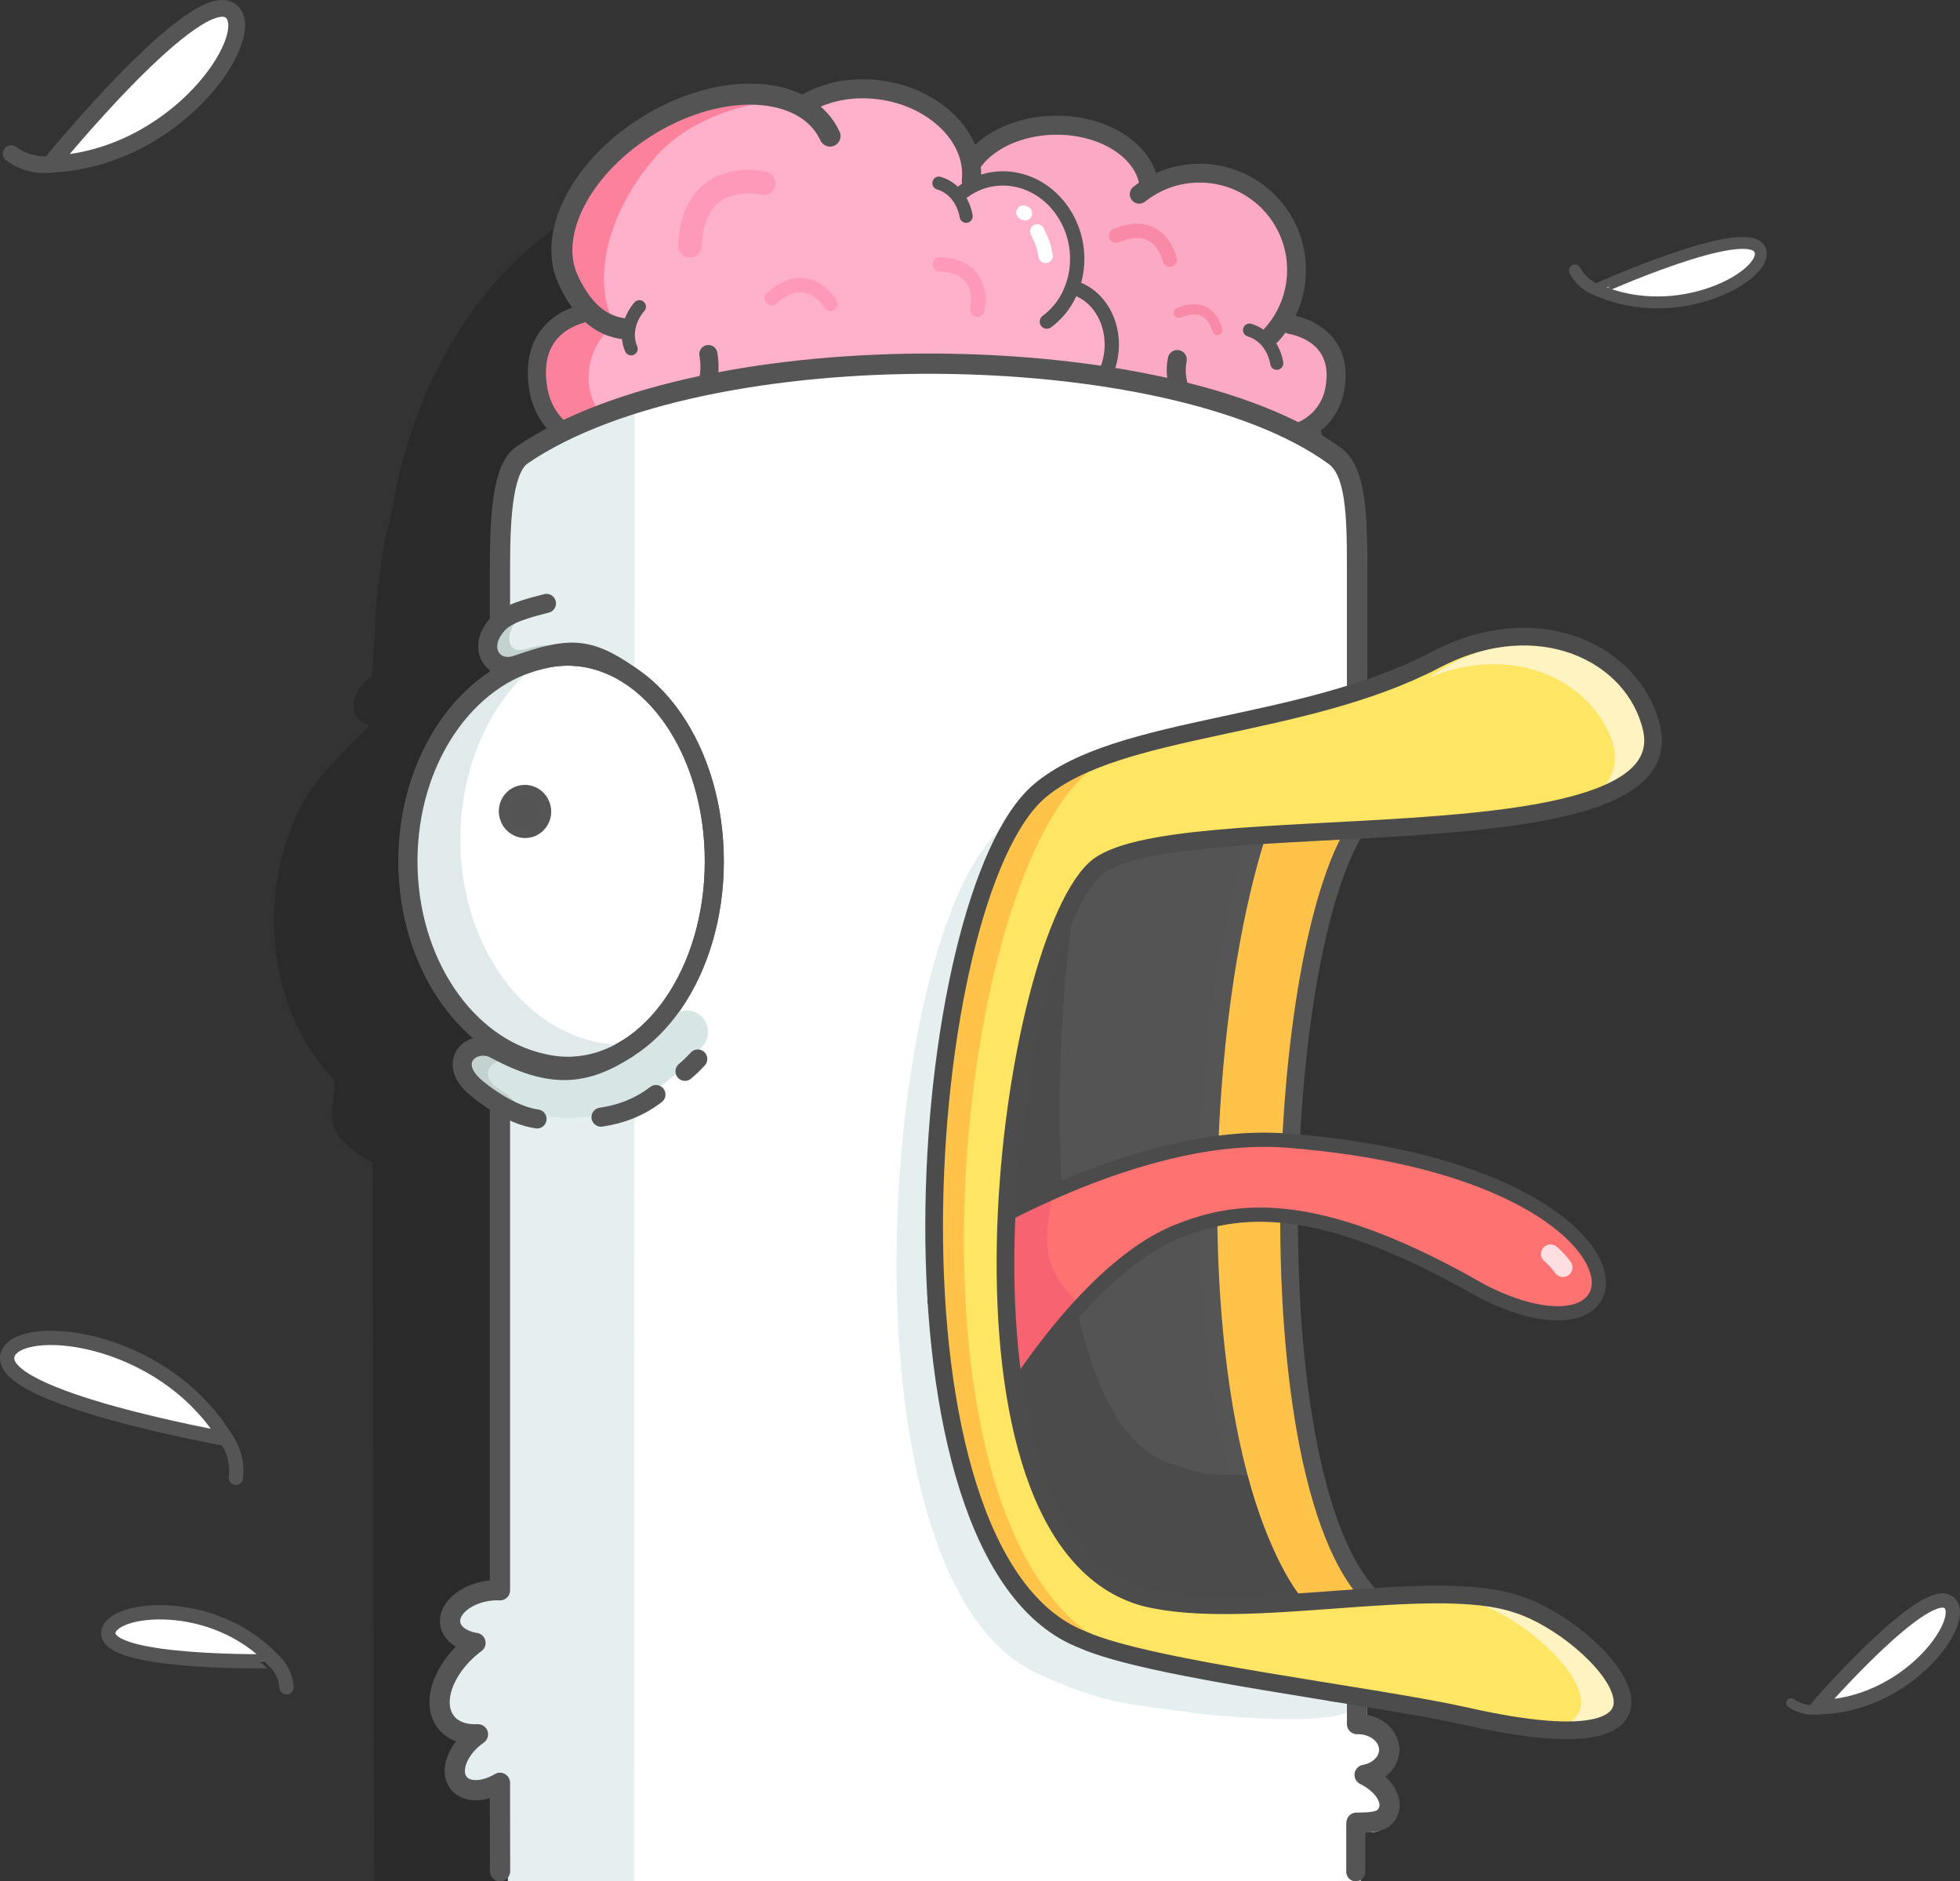 <?xml version="1.0" encoding="utf-8"?>
<!-- Generator: Adobe Illustrator 16.0.0, SVG Export Plug-In . SVG Version: 6.00 Build 0)  -->
<!DOCTYPE svg PUBLIC "-//W3C//DTD SVG 1.1//EN" "http://www.w3.org/Graphics/SVG/1.1/DTD/svg11.dtd">
<svg version="1.1" id="Layer_1" xmlns="http://www.w3.org/2000/svg" xmlns:xlink="http://www.w3.org/1999/xlink" x="0px" y="0px"
	 width="411.623px" height="395.066px" viewBox="0 0 411.623 395.066" enable-background="new 0 0 411.623 395.066"
	 xml:space="preserve">
<rect x="0" y="0" width="411.623" height="395.066" fill="#333333" stroke="none"/>
<path fill="#161614" fill-opacity="0.3" d="M258.891,156.188V131.33c0-8.237-0.17-15.033-1.929-19.378
	c-3.075-43.853-35.545-69.7-69.177-69.7c-3.355,0-6.658,0.298-9.893,0.875c-7.97-4.208-16.867-6.544-26.53-6.544
	c-35.63,0-63.376,31.532-69.48,73.096c-1.034,1.642-3.136,16.413-3.136,22.364v1.31c-0.258,2.858-0.48,5.777-0.676,8.746
	c-1.242,0.758-1.977,1.572-2.637,2.568c-2.344,3.537-0.844,6.938,2.078,7.567c-0.024,0.625-8.142,7.926-11.247,12.29
	c-2.562,3.47-4.494,7.334-5.846,11.42c-1.848,5.3-2.88,11.15-2.88,17.31c0,13.255,4.75,25.104,12.214,33
	c2.02,2.333-2.76,8.603,2.646,13.755c0.758,0.721,3.006,2.551,5.822,4.178c0.174,6.03,0.253,144.619,0.427,150.879l181.165-0.752
	c7.868,1.294,11.627-48.136-0.677-47.313c-11.553-12.755,4.761-192.505-0.243-190.812H258.891z M252.24,367.067
	c1.141,0.188,2.27,0.371,3.393,0.553c-1.17,0.047-2.301-0.141-3.393-0.551V367.067z"/>
<path fill="none" stroke="#555555" stroke-width="3.719" stroke-miterlimit="10" d="M234.658,100.23
	c-5.055-41.817-27.18-73.664-58.386-73.664c-31.205,0-55.465,31.846-60.518,73.664H234.658z"/>
<path fill="#FCA9C5" stroke="#545454" stroke-width="3.962" stroke-linecap="round" stroke-linejoin="round" stroke-miterlimit="10" d="
	M166.05,95.35c4.68-35.57,25.173-62.657,54.081-62.657c28.902,0,51.375,27.087,56.055,62.658L166.05,95.35L166.05,95.35z"/>
<path fill="#FCA9C5" stroke="#545454" stroke-width="4" stroke-linecap="round" stroke-linejoin="round" stroke-miterlimit="10" d="
	M247.246,75.507c-1.248,6.393,2.924,12.587,9.314,13.834l9.885,1.93c6.395,1.246,12.588-2.926,13.834-9.32
	c1.852-9.485-4.631-12.92-9.318-13.836"/>
<path fill="#FFA4AF" stroke="#545454" stroke-width="3.532" stroke-linecap="round" stroke-linejoin="round" stroke-miterlimit="10" d="
	M176.206,64.164c-5.475,1.236-8.934,7.388-7.723,13.742c1.21,6.354,6.627,10.503,12.102,9.267l14.04-3.168"/>
<path fill="#FFA4AF" stroke="#545454" stroke-width="3.532" stroke-linecap="round" stroke-linejoin="round" stroke-miterlimit="10" d="
	M195.346,43.282c-7.05-3.45-15.332-0.027-18.5,7.648c-3.17,7.676-0.025,16.695,7.023,20.146"/>
<path fill="#FCA9C5" stroke="#545454" stroke-width="4" stroke-linecap="round" stroke-linejoin="round" stroke-miterlimit="10" d="
	M241.4,40.03c-0.101-7.729-8.979-13.877-19.83-13.738c-10.85,0.142-19.561,6.52-19.46,14.246"/>
<path fill="#FFB0CA" d="M234.658,98.657c-5.055-41.818-27.18-73.665-58.386-73.665c-31.205,0-55.465,31.846-60.516,73.665h118.9
	H234.658z"/>
<path fill="#FCA9C5" d="M239.003,41.892c3.479-2.77,7.886-4.424,12.681-4.424c11.239,0,20.354,9.1,20.354,20.323
	c0,5.303-2.035,10.13-5.367,13.75"/>
<path fill="none" stroke="#545454" stroke-width="3.962" stroke-linecap="round" stroke-linejoin="round" stroke-miterlimit="10" d="
	M239.253,40.783c3.479-2.77,7.886-4.424,12.681-4.424c11.241,0,20.354,9.098,20.354,20.322c0,5.302-2.035,10.13-5.365,13.75"/>
<path fill="#FFB0CA" d="M161.86,32.464c0.99-9.02,11.223-15.106,22.855-13.594c11.63,1.514,20.256,10.054,19.268,19.075"/>
<path fill="none" stroke="#545454" stroke-width="4" stroke-linecap="round" stroke-linejoin="round" stroke-miterlimit="10" d="
	M161.86,32.464c0.99-9.02,11.223-15.106,22.855-13.594c11.63,1.514,20.256,10.054,19.268,19.075"/>
<path fill="#FFB0CA" d="M147.762,73.664c1.346,7.517-3.158,14.8-10.06,16.264l-10.67,2.267c-6.9,1.465-13.587-3.44-14.933-10.958
	c-2-11.15,4.995-15.19,10.058-16.265"/>
<path fill="#FFB0CA" stroke="#545454" stroke-width="3" stroke-linecap="round" stroke-linejoin="round" stroke-miterlimit="10" d="
	M224.893,60.263c5.91,1.333,9.645,7.976,8.336,14.836c-1.306,6.86-7.154,11.338-13.064,10.004l-15.158-3.42"/>
<path fill="#FFB0CA" stroke="#545454" stroke-width="3" stroke-linecap="round" stroke-linejoin="round" stroke-miterlimit="10" d="
	M202.303,40.22c6.821-5.021,16.28-2.979,21.125,4.563c4.846,7.544,3.241,17.73-3.58,22.753"/>
<path fill="#FC819C" d="M135.8,92.846c-7.02-0.726-13.124-7.64-12.097-15.21c0.832-6.128,4.377-8.418,4.377-8.418l-2.94-2.08
	c-5.145-0.532-9.833-1.016-11.354,10.21c-1.03,7.567,4.932,14.48,11.95,15.206l10.85,1.12c1.43,0.147,2.837,0.023,4.185-0.314
	L135.8,92.846L135.8,92.846z"/>
<path fill="none" stroke="#545454" stroke-width="3.813" stroke-linecap="round" stroke-linejoin="round" stroke-miterlimit="10" d="
	M148.764,74.35c1.346,7.517-3.158,14.8-10.06,16.264l-10.67,2.267c-6.903,1.466-13.59-3.438-14.935-10.957
	c-2-11.15,4.997-15.19,10.06-16.265"/>
<path fill="#FFB0CA" d="M132.333,70.514c-5.697-0.948-9.033-5.6-11.184-10.247c-4.724-10.228,3.76-25.263,18.952-33.584
	c15.19-8.322,31.33-6.78,36.057,3.448"/>
<path fill="#FC819C" d="M137.73,32.913c6.052-6.855,14.49-9.746,21.138-11.152c-5.463,0.326-12.707,0.6-18.607,3.832
	c-15.192,8.32-23.675,23.356-18.952,33.584c1.717,3.715,4.2,7.427,8.033,9.253c-5.334-8.698-1.992-23.763,8.39-35.517H137.73z"/>
<path fill="none" stroke="#545454" stroke-width="4.421" stroke-linecap="round" stroke-linejoin="round" stroke-miterlimit="10" d="
	M130.49,68.956c-5.7-0.948-9.036-5.6-11.187-10.247c-4.723-10.23,3.762-25.264,18.953-33.585c15.19-8.322,31.332-6.78,36.057,3.448"
	/>
<path fill="none" stroke="#545454" stroke-width="2.752" stroke-linecap="round" stroke-linejoin="round" stroke-miterlimit="10" d="
	M132.55,73.25c-2.02-4.847,1.73-8.844,1.73-8.844 M262.414,69.32c5.023,1.524,5.725,6.96,5.725,6.96 M197.178,38.456
	c5.027,1.525,5.725,6.962,5.725,6.962"/>
<path fill="none" stroke="#FFFFFF" stroke-width="3" stroke-linecap="round" stroke-linejoin="round" stroke-miterlimit="10" d="
	M217.826,48.58c0.994,1.993,1.4,2.974,1.775,5.153 M214.925,44.637c0.113,0.053,0.228,0.108,0.341,0.164"/>
<path fill="none" stroke="#FF99B9" stroke-width="3" stroke-linecap="round" stroke-linejoin="round" stroke-miterlimit="10" d="
	M197.364,55.48c10.224,0.63,7.865,9.566,7.865,9.566 M162.077,62.603c7.666-6.794,12.328,1.185,12.328,1.185"/>
<path fill="none" stroke="#FF99B9" stroke-width="4.929" stroke-linecap="round" stroke-linejoin="round" stroke-miterlimit="10" d="
	M144.86,51.635c0.79-16.81,15.527-13.15,15.527-13.15"/>
<path fill="none" stroke="#F98AA7" stroke-width="3" stroke-linecap="round" stroke-linejoin="round" stroke-miterlimit="10" d="
	M234.357,49.502c9.422-4.016,11.317,5.03,11.317,5.03"/>
<path fill="none" stroke="#F98AA7" stroke-width="2.148" stroke-linecap="round" stroke-linejoin="round" stroke-miterlimit="10" d="
	M247.561,65.688c6.746-2.875,8.104,3.602,8.104,3.602"/>
<path fill="#FFFFFF" d="M288.621,372.683c2.953-0.526,5.166-2.687,5.166-5.272c0-2.979-2.939-5.396-6.566-5.396
	c-0.062,0-0.189-7.464-0.189-7.464c-32.334,12.604-39.399-145.161,0-199.662v-35.966c0-11.366-0.309-20.015-4.69-23.22
	C247.947,70.55,150.03,69.3,111.664,95.53c-3.863,2.64-4.633,11.88-4.633,23.393v215c-0.91-0.047-1.872,0.004-2.856,0.172
	c-4.695,0.803-8.086,3.883-7.572,6.877c0.354,2.064,2.47,3.551,5.29,4.008c-0.208,0.154-0.417,0.302-0.62,0.465
	c-6.236,4.988-8.713,12.258-5.53,16.232c1.466,1.832,3.884,2.635,6.67,2.49c-0.25,0.174-0.5,0.357-0.745,0.553
	c-3.72,2.977-5.197,7.312-3.3,9.684c1.65,2.062,5.298,1.962,8.665-0.049v6.486c0,0.573-0.38,3.294-0.37,3.862h2.002l0.148,10.362
	h176.952l0.049-10.362h1.349c3.096,0.563,5.582-2.388,6.442-4.351C294.68,377.903,292.46,374.55,288.621,372.683z"/>
<path fill="#E6EFEF" d="M133.25,86.316c-8.422,2.77-15.863,6.193-21.852,10.288c-3.863,2.64-4.633,11.88-4.633,23.394v215
	c-0.912-0.046-1.873,0.003-2.857,0.17c-4.695,0.806-8.084,3.884-7.572,6.878c0.354,2.064,2.47,3.551,5.29,4.008
	c-0.206,0.154-0.415,0.303-0.62,0.465c-6.236,4.987-8.713,12.256-5.53,16.23c1.466,1.835,3.884,2.636,6.67,2.49
	c-0.25,0.177-0.5,0.357-0.745,0.556c-3.718,2.976-5.194,7.31-3.298,9.683c1.648,2.061,5.297,1.959,8.664-0.051v6.49
	c0,0.57-0.129,12.58-0.121,13.148h26.5l0.105-308.749L133.25,86.316z M222.005,190.366
	c-18.779,17.896-34.609,140.646,10.556,152.896c21.41,5.346,15.229-5.176,33.104,0.948c17.125,5.376,40.787,21.142-13.895,15.655
	c-13.363-2.035-18.248-1.479-32.201-7.7c-45.062-17.229-35.339-156.235-9.062-178.33c16.65-13.992,26.39,2.3,11.5,16.53H222.005z"/>
<path fill="none" stroke="#555555" stroke-width="4.254" stroke-linecap="round" stroke-linejoin="round" stroke-miterlimit="10" d="
	M284.884,382.75c4.218,0.015,5.82-0.41,6.685-2.374c1.074-2.45-1.146-5.803-4.984-7.67c2.951-0.527,5.164-2.686,5.164-5.273
	c0-2.979-2.939-5.396-6.564-5.396c-0.063,0-0.127,0.006-0.188,0.008v-7.47c-32.336,12.603-39.404-145.163,0-199.663v-35.966
	c0-11.366-0.312-20.015-4.692-23.22c-34.394-25.153-132.31-26.403-170.676-0.173c-3.863,2.64-4.633,11.88-4.633,23.394v215
	c-0.912-0.047-1.873,0.006-2.855,0.174c-4.696,0.802-8.087,3.882-7.573,6.876c0.352,2.063,2.47,3.55,5.29,4.008
	c-0.208,0.154-0.417,0.3-0.622,0.465c-6.236,4.987-8.713,12.257-5.53,16.23c1.466,1.833,3.884,2.636,6.67,2.489
	c-0.25,0.174-0.5,0.357-0.743,0.555c-3.72,2.977-5.197,7.31-3.3,9.684c1.647,2.061,5.296,1.96,8.663-0.05v6.75
	c0,0.569,0.02,11.812,0.02,11.812"/>
<path fill="#FFFFFF" stroke="#555555" stroke-width="2.5" stroke-linecap="round" stroke-linejoin="round" stroke-miterlimit="10" d="
	M369.679,52.593c1.808,5.06-17.184,15.957-34.42,8.218C335.259,60.811,367.435,46.294,369.679,52.593L369.679,52.593z"/>
<path fill="none" stroke="#555555" stroke-width="2.5" stroke-linecap="round" stroke-linejoin="round" stroke-miterlimit="10" d="
	M330.755,56.79c1.672,3.27,4.73,4.1,4.73,4.1"/>
<path fill="#FFFFFF" stroke="#555555" stroke-width="3" stroke-linecap="round" stroke-linejoin="round" stroke-miterlimit="10" d="
	M409.464,336.667c3.754,3.846-8.949,21.678-27.842,21.842C381.623,358.507,404.794,331.879,409.464,336.667L409.464,336.667z"/>
<path fill="none" stroke="#555555" stroke-width="2" stroke-linecap="round" stroke-linejoin="round" stroke-miterlimit="10" d="
	M376.115,357.614c3.024,2.076,6.108,1.346,6.108,1.346"/>
<path fill="#FFFFFF" stroke="#555555" stroke-width="3" stroke-linecap="round" stroke-linejoin="round" stroke-miterlimit="10" d="
	M22.75,342.842c0.337-5.362,22.083-7.895,34.872,6.013C57.622,348.854,22.332,349.517,22.75,342.842L22.75,342.842z"/>
<path fill="none" stroke="#555555" stroke-width="3" stroke-linecap="round" stroke-linejoin="round" stroke-miterlimit="10" d="
	M60.178,354.323c-0.248-3.662-2.73-5.631-2.73-5.631"/>
<path fill="#FFFFFF" stroke="#555555" stroke-width="3" stroke-linecap="round" stroke-linejoin="round" stroke-miterlimit="10" d="
	M1.584,284.58c1.904-7.226,32.242-4.815,45.94,17.59C47.524,302.17-0.786,293.569,1.584,284.58z"/>
<path fill="none" stroke="#555555" stroke-width="3" stroke-linecap="round" stroke-linejoin="round" stroke-miterlimit="10" d="
	M49.536,310.319c0.648-5.062-2.207-8.414-2.207-8.414"/>
<path fill="#FFFFFF" stroke="#555555" stroke-width="3.517" stroke-linecap="round" stroke-linejoin="round" stroke-miterlimit="10" d="
	M48.688,2.5c5.457,5.234-11.58,30.894-38.137,32C10.551,34.5,41.901-4.013,48.688,2.5L48.688,2.5z"/>
<path fill="none" stroke="#555555" stroke-width="3.517" stroke-linecap="round" stroke-linejoin="round" stroke-miterlimit="10" d="
	M2.354,32.278c4.16,3.062,8.53,2.182,8.53,2.182"/>
<path fill="#545454" d="M277.896,169.988c0.887-1.017,1.809-1.94,2.758-2.8l-0.006-0.347c-13.713,9.765-56.931,3.448-66.293,15.686
	c-13.894,18.103-24.023,141.015,10.203,152.763c14.139,4.452,38.854,1.67,53.94,4.814c-24.211-34.482-18.203-149.903-0.604-170.116
	H277.896z"/>
<path fill="#FFC34A" stroke="#555555" stroke-width="3.714" stroke-linecap="round" stroke-linejoin="round" stroke-miterlimit="10" d="
	M287.494,170.493c-21.273,22.238-25.219,153.96,5.342,168.39c21.408,5.864,6.17,15.921-7.779,9.101
	c-45.062-18.902-35.342-171.385-9.062-195.617C292.641,137.012,302.378,154.885,287.494,170.493L287.494,170.493z"/>
<g>
	<path fill="#4B4B4B" d="M245.667,307.306c-26.14-8.974-26.405-82.771-18.885-125.217c-1.683,0.92-3.074,2-4.068,3.3
		c-13.894,18.103-24.022,141.014,10.201,152.762c14.144,4.453,26.819-4.256,41.91-1.109c-5.688-5.188-10.927-19.616-12.845-27.234
		c-10.754-0.264-8.575-0.066-16.313-2.504V307.306L245.667,307.306z M289.012,170.053l-0.005-0.348
		c-0.086,0.06-0.187,0.114-0.272,0.173l-0.104,0.54C288.757,170.298,288.882,170.17,289.012,170.053L289.012,170.053z"/>
</g>
<path fill="#FF7272" d="M196.99,263.515c0,0,39.572-26.272,73.281-23.646c79.405,6.196,78.002,50.42,41.002,31.67
	c-33.002-19-50.012-18.058-63.002-13c-21.344,7.692-40.32,41.979-40.32,41.979l-11.771-26.951l3.335-14.771"/>
<path fill="#F76371" d="M220.848,249.573c-7.173,3.635-14.279,8.318-16.87,9.97l-2.397,11.165l12.063,26.824
	c0,0-1.683-9.891,14.312-22.684C215.371,264.665,221.453,255.396,220.848,249.573L220.848,249.573z"/>
<path fill="none" stroke="#4B4B4B" stroke-width="2.987" stroke-linecap="round" stroke-linejoin="round" stroke-miterlimit="10" d="
	M197.06,263.168c0,0,39.57-26.274,73.279-23.646c79.406,6.194,78,50.42,41,31.67c-33-19-50.01-18.058-63-13
	c-21.344,7.692-40.321,41.979-40.321,41.979l-11.77-26.948l3.335-14.772"/>
<path fill="#FFE564" d="M301.527,137.693c21.668-11.333,41.676-1.24,45.315,14.312c7.006,29.917-102.055,15.49-116.942,29.718
	c-18.777,17.897-34.609,140.647,10.557,152.897c21.41,5.346,60.35-4.693,78.223,1.432c17.125,5.375,44.67,36.18-11.375,23.375
	c-19.875-4.375-65.891-9.682-79.842-15.9c-45.061-17.23-35.34-156.238-9.061-178.328
	C235.052,151.201,273.223,152.499,301.527,137.693z"/>
<path fill="#FFC34A" d="M247.787,349.179c-64.5-0.332-50.757-167.081-17.041-188.714c0.443-0.285,0.83-0.662,1.26-0.983
	c-4.979,1.858-9.324,4.084-12.752,6.965c-26.28,22.09-36,161.097,9.061,178.33c29.474,12.399,58.717,8.57,19.474,4.399
	L247.787,349.179L247.787,349.179z"/>
<path fill="#FFF3C2" d="M346.4,150.67c-5.679-14.834-26.664-22.13-46.51-8.284c17.194-7.295,33.598-0.11,38.514,12.74
	c2.043,5.34-0.107,9.7-5.041,13.365C343.593,164.017,349.339,158.361,346.4,150.67L346.4,150.67z M317.32,337.056
	c-4.025-1.381-9.123-1.937-14.844-2.035c2.772,0.328,5.305,0.845,7.512,1.609c13.522,4.314,33.539,24.74,13.748,26.729
	C355.005,365.663,332.22,341.733,317.32,337.056L317.32,337.056z"/>
<path fill="none" stroke="#4C4C4C" stroke-width="3.714" stroke-linecap="round" stroke-linejoin="round" stroke-miterlimit="10" d="
	M301.527,138.53c21.668-11.334,41.676-1.24,45.315,14.31c7.006,29.918-102.055,15.49-116.942,29.72
	c-18.777,17.896-34.609,140.646,10.557,152.896c21.41,5.346,60.35-4.693,78.223,1.432c17.125,5.375,44.67,36.18-11.375,23.375
	c-19.875-4.375-65.891-9.682-79.842-15.9c-45.061-17.23-35.34-156.238-9.061-178.328
	C235.052,152.038,273.223,153.334,301.527,138.53L301.527,138.53z"/>
<path fill="none" stroke="#FFDEE1" stroke-width="4" stroke-linecap="round" stroke-linejoin="round" stroke-miterlimit="10" d="
	M328.23,266.153c-0.439-0.617-1.47-1.922-2.599-2.828"/>
<path fill="#FFFFFF" stroke="#555555" stroke-width="4" stroke-linecap="round" stroke-linejoin="round" stroke-miterlimit="10" d="
	M150.012,180.848c0-23.248-13.17-42.18-29.64-43.022c-0.185-0.018-0.37-0.04-0.56-0.04c-0.103,0-0.202,0.008-0.304,0.01
	c-0.092-0.002-0.184-0.01-0.275-0.01c-1.81,0-3.582,0.23-5.307,0.65c-16.045,3.52-28.248,21.162-28.248,42.412
	c0,21.25,12.203,38.89,28.248,42.41c1.725,0.42,3.496,0.653,5.307,0.653c0.092,0,0.184-0.01,0.275-0.01c0.102,0,0.2,0.01,0.303,0.01
	c0.192,0,0.378-0.021,0.563-0.04c16.47-0.84,29.64-19.774,29.64-43.022L150.012,180.848z"/>
<ellipse transform="matrix(-0.206 -0.979 0.979 -0.206 -33.962 313.451)" fill="#545454" stroke="#555555" stroke-width="2.455" stroke-linecap="round" stroke-linejoin="round" stroke-miterlimit="10" cx="110.242" cy="170.51" rx="4.355" ry="4.266"/>
<path fill="#E1EAEA" d="M114.167,138.38c-10.422,7.368-17.494,21.785-17.494,37.93c0,21.25,12.203,38.89,28.248,42.41
	c1.726,0.42,3.497,0.653,5.308,0.653c0.092,0,0.184-0.01,0.275-0.01c0.102,0,0.2,0.01,0.303,0.01c0.19,0,0.377-0.022,0.562-0.04
	c0.652-0.034,1.3-0.098,1.94-0.186c-43.63,26.221-70.6-64.801-19.14-80.771L114.167,138.38z"/>
<path fill="#E6EFEF" d="M132.795,219.479c-8.963,5.844-16.12,6.457-27.803,0.17c-4.453-2.399-10.24,2.199-4.604,7.569
	c1.377,1.312,7.676,6.288,13.393,7.062"/>
<path fill="none" stroke="#D8E5E5" stroke-width="9" stroke-linecap="round" stroke-linejoin="round" stroke-miterlimit="10" d="
	M144.202,216.681c-10.895,13.331-26.186,18.539-42.078,7.754"/>
<path fill="#E6EFEF" d="M132.16,141.744c-8.735-6.125-12.862-5.88-23.634-2.138c-4.598,1.598-7.982-2.773-4.953-7.347
	c1.53-2.307,3.44-3.64,11.188-5.557"/>
<path fill="none" stroke="#555555" stroke-width="4" stroke-linecap="round" stroke-linejoin="round" stroke-miterlimit="10" d="
	M150.012,180.848c0-23.248-13.17-42.18-29.64-43.022c-0.185-0.018-0.37-0.04-0.56-0.04c-0.103,0-0.202,0.008-0.304,0.01
	c-0.092-0.002-0.184-0.01-0.275-0.01c-1.81,0-3.582,0.23-5.307,0.65c-16.045,3.52-28.248,21.162-28.248,42.412
	c0,21.25,12.203,38.89,28.248,42.41c1.725,0.42,3.496,0.653,5.307,0.653c0.092,0,0.184-0.01,0.275-0.01c0.102,0,0.2,0.01,0.303,0.01
	c0.192,0,0.378-0.021,0.563-0.04c16.47-0.84,29.64-19.774,29.64-43.022L150.012,180.848z M143.856,224.97
	c0.92-0.781,1.814-1.646,2.686-2.59 M126.215,234.597c4.25-0.613,8.047-2.123,11.305-4.572l0.238-0.181"/>
<path fill="#C3D1CF" d="M104.827,228.702c-3.646-2.27-2.758-5.633,0.78-6.002c-1.423-0.465-1.456-2.957-2.663-2.801
	c-5.44,0.709-6.525,6.131-2.305,8.557C110.523,234.142,109.255,231.461,104.827,228.702L104.827,228.702z"/>
<path fill="none" stroke="#555555" stroke-width="4" stroke-linecap="round" stroke-linejoin="round" stroke-miterlimit="10" d="
	M131.797,220.172c-8.963,5.843-16.12,6.455-27.8,0.168c-4.456-2.397-10.243,2.2-4.606,7.57c1.38,1.312,7.68,6.29,13.394,7.06"/>
<path fill="#C3D1CF" d="M110.64,136.244c-4.104,1.268-4.544-2.536-2.5-5.45c-1.286,0.77-4.712,0.09-5.384,1.105
	c-3.03,4.573,0.355,8.944,4.953,7.346C118.479,135.502,115.624,134.705,110.64,136.244L110.64,136.244z"/>
<path fill="none" stroke="#555555" stroke-width="4" stroke-linecap="round" stroke-linejoin="round" stroke-miterlimit="10" d="
	M132.167,141.75c-8.736-6.126-12.863-5.882-23.635-2.14c-4.598,1.6-7.982-2.772-4.953-7.346c1.528-2.306,3.438-3.64,11.187-5.556"/>
<line fill="none" stroke="#555555" stroke-width="4" stroke-linecap="round" stroke-linejoin="round" stroke-miterlimit="10" x1="284.729" y1="383.345" x2="284.729" y2="393.063"/>
</svg>

